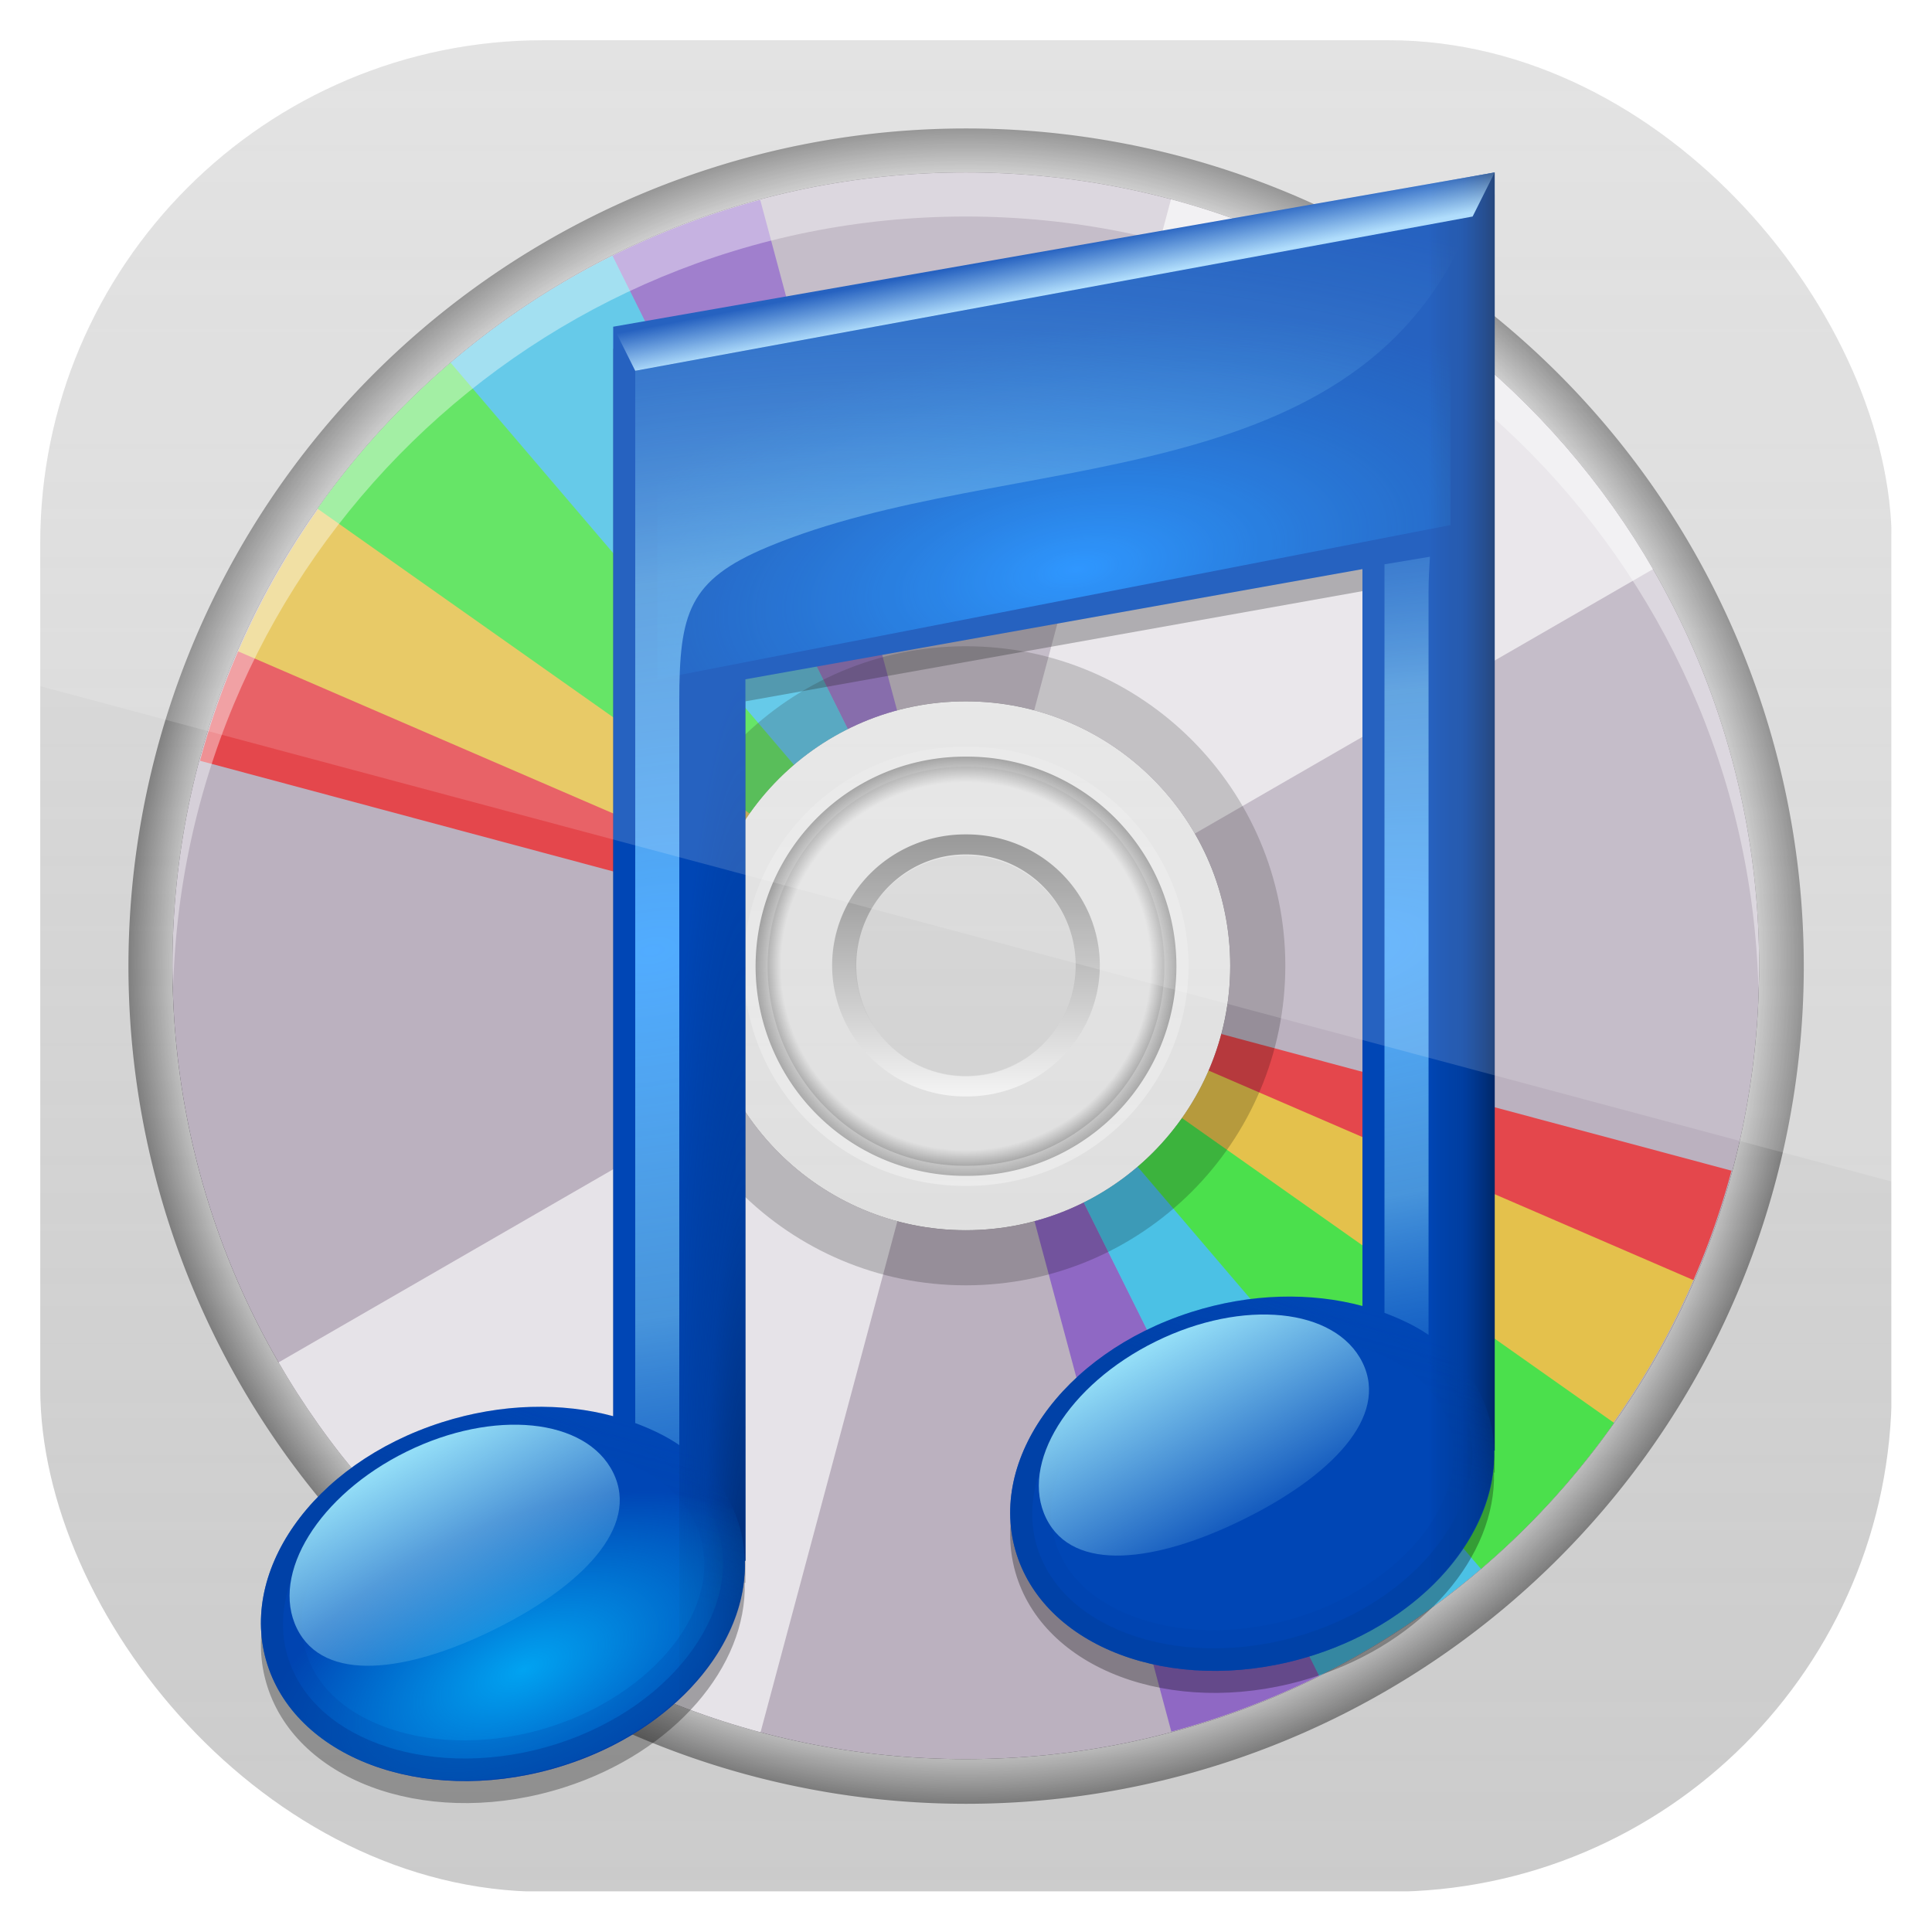 <?xml version="1.0" encoding="UTF-8" standalone="no"?>
<!-- Created with Inkscape (http://www.inkscape.org/) -->
<svg id="svg11037" xmlns:rdf="http://www.w3.org/1999/02/22-rdf-syntax-ns#" xmlns="http://www.w3.org/2000/svg" height="96" width="96" version="1.1" xmlns:cc="http://creativecommons.org/ns#" xmlns:xlink="http://www.w3.org/1999/xlink" xmlns:dc="http://purl.org/dc/elements/1.1/">
 <defs id="defs11039">
  <clipPath id="clipPath3721" clipPathUnits="userSpaceOnUse">
   <path id="path3723" d="m76.014 47.513a28.284 28.284 0 1 1 -56.569 0 28.284 28.284 0 1 1 56.569 0z" style="fill:#f00" transform="matrix(1.343,0,0,1.343,-16.125,74.167)"/>
  </clipPath>
  <filter id="filter3751" color-interpolation-filters="sRGB">
   <feGaussianBlur id="feGaussianBlur3753" stdDeviation="1.44"/>
  </filter>
  <clipPath id="clipPath4031" clipPathUnits="userSpaceOnUse">
   <path id="path4033" d="m48 32c-19.882 0-36 16.118-36 36s16.118 36 36 36 36-16.118 36-36-16.118-36-36-36zm0 24c6.627 0 12 5.373 12 12s-5.373 12-12 12-12-5.373-12-12 5.373-12 12-12z" style="fill:#bbb1bf"/>
  </clipPath>
  <filter id="filter4035" width="1.381" y="-.171" x="-.19" height="1.341" color-interpolation-filters="sRGB">
   <feGaussianBlur id="feGaussianBlur4037" stdDeviation="4.948"/>
  </filter>
  <clipPath id="clipPath4187" clipPathUnits="userSpaceOnUse">
   <path id="path4189" d="m48 102c-19.882 0-36 16.118-36 36s16.118 36 36 36 36-16.118 36-36-16.118-36-36-36zm0 24c6.627 0 12 5.373 12 12s-5.373 12-12 12-12-5.373-12-12 5.373-12 12-12z" style="fill:#bbb1bf"/>
  </clipPath>
  <filter id="filter4195" width="1.36" y="-0.18" x="-0.18" height="1.36" color-interpolation-filters="sRGB">
   <feGaussianBlur id="feGaussianBlur4197" stdDeviation="5.216"/>
  </filter>
  <filter id="filter3810" color-interpolation-filters="sRGB">
   <feGaussianBlur id="feGaussianBlur3812" stdDeviation="0.42"/>
  </filter>
  <linearGradient id="linearGradient3816">
   <stop id="stop3818" style="stop-color:#51acff" offset="0"/>
   <stop id="stop3824" style="stop-color:#6abaee;stop-opacity:.675" offset=".5"/>
   <stop id="stop3820" style="stop-color:#318fe4;stop-opacity:0" offset="1"/>
  </linearGradient>
  <linearGradient id="linearGradient3958">
   <stop id="stop3960" style="stop-color:#01a3f1" offset="0"/>
   <stop id="stop3962" style="stop-color:#01a3f1;stop-opacity:0" offset="1"/>
  </linearGradient>
  <linearGradient id="linearGradient3934">
   <stop id="stop3936" style="stop-color:#003d9e" offset="0"/>
   <stop id="stop3938" style="stop-color:#003d9e;stop-opacity:0" offset="1"/>
  </linearGradient>
  <linearGradient id="linearGradient3894">
   <stop id="stop3896" style="stop-color:#93ddf7" offset="0"/>
   <stop id="stop3898" style="stop-color:#93ddf7;stop-opacity:0" offset="1"/>
  </linearGradient>
  <linearGradient id="linearGradient4081" y2="4.788" gradientUnits="userSpaceOnUse" x2="47.921" y1="89.669" x1="47.921">
   <stop id="stop4580" style="stop-color:#a0a0a0;stop-opacity:.541" offset="0"/>
   <stop id="stop4582" style="stop-color:#a0a0a0;stop-opacity:.345" offset="1"/>
  </linearGradient>
  <radialGradient id="radialGradient4083" gradientUnits="userSpaceOnUse" cy="47.765" cx="46.467" r="35.86">
   <stop id="stop4642" style="stop-opacity:0" offset="0"/>
   <stop id="stop4648" style="stop-opacity:0" offset=".93"/>
   <stop id="stop4644" offset="1"/>
  </radialGradient>
  <linearGradient id="linearGradient4085" y2="61.922" gradientUnits="userSpaceOnUse" x2="94.568" y1="61.922" x1="25.22">
   <stop id="stop3364" style="stop-color:#4d4d4d" offset="0"/>
   <stop id="stop3366" style="stop-color:#fff" offset="1"/>
  </linearGradient>
  <radialGradient id="radialGradient4087" gradientUnits="userSpaceOnUse" cy="61.922" cx="59.894" gradientTransform="matrix(1 0 0 .838 0 10.06)" r="33.714">
   <stop id="stop3344" style="stop-opacity:0" offset="0"/>
   <stop id="stop3350" style="stop-opacity:0" offset=".85"/>
   <stop id="stop3346" offset="1"/>
  </radialGradient>
  <linearGradient id="linearGradient4089" y2="61.922" gradientUnits="userSpaceOnUse" x2="93.608" y1="61.922" x1="26.18">
   <stop id="stop3332" style="stop-color:#fff;stop-opacity:.203" offset="0"/>
   <stop id="stop3334" style="stop-color:#fff;stop-opacity:.68" offset="1"/>
  </linearGradient>
  <radialGradient id="radialGradient4091" gradientUnits="userSpaceOnUse" cy="24.634" cx="61" gradientTransform="matrix(1.263 -.21 .095 .571 -18.366 22.765)" r="19.008">
   <stop id="stop3800" style="stop-color:#0a85ff" offset="0"/>
   <stop id="stop3802" style="stop-color:#006ad3;stop-opacity:0" offset="1"/>
  </radialGradient>
  <radialGradient id="radialGradient4093" xlink:href="#linearGradient3816" gradientUnits="userSpaceOnUse" cy="36.957" cx="41.753" gradientTransform="matrix(3.363 -.591 .301 1.713 -109.79 2.681)" r="19"/>
  <linearGradient id="linearGradient4095" y2="37" gradientUnits="userSpaceOnUse" x2="77" gradientTransform="translate(0,3)" y1="37" x1="80">
   <stop id="stop3862" style="stop-color:#002767" offset="0"/>
   <stop id="stop3868" style="stop-color:#003180;stop-opacity:.364" offset=".5"/>
   <stop id="stop3864" style="stop-color:#002767;stop-opacity:0" offset="1"/>
  </linearGradient>
  <linearGradient id="linearGradient4097" y2="8.084" gradientUnits="userSpaceOnUse" x2="51.631" gradientTransform="translate(0,3)" y1="10" x1="52">
   <stop id="stop3830" style="stop-color:#a2d7fb" offset="0"/>
   <stop id="stop3832" style="stop-color:#a2d7fb;stop-opacity:0" offset="1"/>
  </linearGradient>
  <radialGradient id="radialGradient4099" xlink:href="#linearGradient3816" gradientUnits="userSpaceOnUse" cy="39.106" cx="40.285" gradientTransform="matrix(3.373 -.532 .187 1.189 -71.605 16.442)" r="19"/>
  <radialGradient id="radialGradient4101" gradientUnits="userSpaceOnUse" cy="50.609" cx="46" gradientTransform="matrix(2.667,-6.9565e-8,8e-7,30.667,-76.667,-1477)" r="1.5">
   <stop id="stop3881" style="stop-color:#002767" offset="0"/>
   <stop id="stop3883" style="stop-color:#003180;stop-opacity:.364" offset=".5"/>
   <stop id="stop3885" style="stop-color:#002767;stop-opacity:0" offset="1"/>
  </radialGradient>
  <radialGradient id="radialGradient4103" xlink:href="#linearGradient3958" gradientUnits="userSpaceOnUse" cy="69.844" cx="39.769" gradientTransform="matrix(1.16 -.14 .072 .583 -11.414 33.341)" r="11"/>
  <linearGradient id="linearGradient4105" y2="62.968" xlink:href="#linearGradient3934" gradientUnits="userSpaceOnUse" x2="41.884" y1="70" x1="40"/>
  <linearGradient id="linearGradient4107" y2="64" xlink:href="#linearGradient3934" gradientUnits="userSpaceOnUse" x2="42" y1="69" x1="40"/>
  <linearGradient id="linearGradient4109" y2="70" xlink:href="#linearGradient3894" gradientUnits="userSpaceOnUse" x2="36" gradientTransform="translate(0,3)" y1="61" x1="31"/>
  <linearGradient id="linearGradient4113" y2="62.968" xlink:href="#linearGradient3934" gradientUnits="userSpaceOnUse" x2="41.884" gradientTransform="translate(34,-5)" y1="70" x1="40"/>
  <linearGradient id="linearGradient4115" y2="64" xlink:href="#linearGradient3934" gradientUnits="userSpaceOnUse" x2="42" gradientTransform="translate(34,-5)" y1="69" x1="40"/>
  <linearGradient id="linearGradient4117" y2="70" xlink:href="#linearGradient3894" gradientUnits="userSpaceOnUse" x2="36" gradientTransform="translate(34,-2)" y1="61" x1="31"/>
  <clipPath id="clipPath4119" clipPathUnits="userSpaceOnUse">
   <rect id="rect4121" style="fill:url(#linearGradient4123)" rx="25" ry="25" height="92" width="92" y="-2" x="42.113"/>
  </clipPath>
  <linearGradient id="linearGradient4123" y2="1046.1" gradientUnits="userSpaceOnUse" x2="48" gradientTransform="matrix(1.15 0 0 1.15 32.913 -1111)" y1="962.62" x1="48">
   <stop id="stop3797" style="stop-color:#13a6fd" offset="0"/>
   <stop id="stop3799" style="stop-color:#2975b6" offset="1"/>
  </linearGradient>
  <clipPath id="clipPath3009" clipPathUnits="userSpaceOnUse">
   <path id="path3011-2" style="opacity:.15;fill:#fff" d="m-2 956.36h-96v33.562l96 25.687v-59.25z"/>
  </clipPath>
 </defs>
 <g id="layer1" transform="translate(0 -956.36)">
  <g id="g3241" clip-path="url(#clipPath4119)" transform="translate(-40.113 960.36)">
   <g id="g4038" transform="matrix(1.095 0 0 1.095 35.542 -8.571)">
    <g id="layer7">
     <rect id="rect4576" style="fill:url(#linearGradient4081)" rx="6" ry="6" height="84" width="84" y="6" x="6"/>
     <path id="path4630" style="opacity:.4;fill:url(#radialGradient4083)" transform="matrix(1.06,0,0,1.06,-1.239,-2.615)" d="m82.327 47.765a35.86 35.86 0 1 1 -71.721 0 35.86 35.86 0 1 1 71.721 0z"/>
     <path id="path3724" style="opacity:.8;filter:url(#filter3751)" d="m48 102c-19.882 0-36 16.118-36 36s16.118 36 36 36 36-16.118 36-36-16.118-36-36-36zm0 24c6.627 0 12 5.373 12 12s-5.373 12-12 12-12-5.373-12-12 5.373-12 12-12z" clip-path="url(#clipPath3721)" transform="translate(0,-90)"/>
    </g>
    <g id="layer6">
     <g id="g3221">
      <path id="path3978" style="fill:#bbb1bf" d="m48 12c-19.882 0-36 16.118-36 36s16.118 36 36 36 36-16.118 36-36-16.118-36-36-36zm0 24c6.627 0 12 5.373 12 12s-5.373 12-12 12-12-5.373-12-12 5.373-12 12-12z"/>
      <path id="path3992" style="opacity:.3;fill:#fff" d="m48 36c-6.627 0-12 5.373-12 12s5.373 12 12 12 12-5.373 12-12-5.373-12-12-12zm0 7c2.761 0 5 2.239 5 5s-2.239 5-5 5-5-2.239-5-5 2.239-5 5-5z"/>
      <path id="path4002" style="opacity:.6;stroke:url(#linearGradient4085);stroke-width:5.422;stroke-linecap:round;fill:none" transform="matrix(0 .168 -.202 0 60.517 37.922)" d="m92.58 61.922a32.686 27.208 0 1 1 -65.371 0 32.686 27.208 0 1 1 65.371 0z"/>
      <path id="path4010" style="opacity:.5;fill-rule:evenodd;stroke:url(#linearGradient4089);stroke-linecap:round;stroke-width:3.139;fill:url(#radialGradient4087)" transform="matrix(0 .291 -.349 0 69.621 30.592)" d="m92.58 61.922a32.686 27.208 0 1 1 -65.371 0 32.686 27.208 0 1 1 65.371 0z"/>
      <path id="path4018" style="opacity:.8;filter:url(#filter4035);fill:#fff" d="m57.312 33.219-9.312 34.781 31.188-18c-4.774-8.269-12.653-14.31-21.876-16.781zm-9.312 34.781-31.188 18c4.774 8.269 12.653 14.31 21.875 16.781l9.313-34.779z" clip-path="url(#clipPath4031)" transform="translate(0,-20)"/>
      <g id="g4175" style="opacity:.6;filter:url(#filter4195)" transform="translate(0,-90)" clip-path="url(#clipPath4187)">
       <path id="path4039" style="fill:#7137c8" transform="matrix(1.506 .869 -.957 1.657 27.56 21.5)" d="m60.947 57.784a20.708 18.814 0 0 1 -2.615 2.906l-14.643-13.304z"/>
       <path id="path4041" style="fill:#0cf" transform="matrix(1.679 .45 -.495 1.848 -1.896 30.76)" d="m60.779 58.011a20.708 18.814 0 0 1 -3.384 3.479l-13.706-14.104z"/>
       <path id="path4043" style="fill:#fc0" transform="matrix(1.738,0,-6.0266e-8,1.913,-27.951,47.328)" d="m62.724 54.796a20.708 18.814 0 0 1 -2.26 3.622l-16.775-11.032z"/>
       <path id="path4045" style="fill:#f00" transform="matrix(1.679 -.45 .495 1.848 -48.831 70.075)" d="m61.623 56.793a20.708 18.814 0 0 1 -1.699 2.273l-16.235-11.68z"/>
       <path id="path4144" style="fill:#0f0" transform="matrix(1.679 .45 -.495 1.848 -1.896 30.76)" d="m63.123 53.883a20.708 18.814 0 0 1 -2.37 4.162l-17.064-10.659z"/>
       <path id="path4155" style="fill:#7137c8" transform="matrix(-1.506 -.869 .957 -1.657 68.44 254.5)" d="m60.947 57.784a20.708 18.814 0 0 1 -2.615 2.906l-14.643-13.304z"/>
       <path id="path4157" style="fill:#0cf" transform="matrix(-1.679 -.45 .495 -1.848 97.896 245.24)" d="m60.779 58.011a20.708 18.814 0 0 1 -3.384 3.479l-13.706-14.104z"/>
       <path id="path4159" style="fill:#fc0" transform="matrix(-1.738,0,6.0266e-8,-1.913,123.95,228.67)" d="m62.724 54.796a20.708 18.814 0 0 1 -2.26 3.622l-16.775-11.032z"/>
       <path id="path4161" style="fill:#f00" transform="matrix(-1.679 .45 -.495 -1.848 144.83 205.92)" d="m61.623 56.793a20.708 18.814 0 0 1 -1.699 2.273l-16.235-11.68z"/>
       <path id="path4163" style="fill:#0f0" transform="matrix(-1.679 -.45 .495 -1.848 97.896 245.24)" d="m63.123 53.883a20.708 18.814 0 0 1 -2.37 4.162l-17.064-10.659z"/>
      </g>
      <path id="path3986" style="opacity:.2" d="m48 33.5c-8.008 0-14.5 6.492-14.5 14.5s6.492 14.5 14.5 14.5 14.5-6.492 14.5-14.5-6.492-14.5-14.5-14.5zm0 2.5c6.627 0 12 5.373 12 12s-5.373 12-12 12-12-5.373-12-12 5.373-12 12-12z"/>
      <path id="path4199" style="opacity:.4;fill:#fff" d="m48 12c-19.882 0-36 16.118-36 36 0 0.337 0.022 0.665 0.031 1 0.534-19.416 16.424-35 35.969-35s35.435 15.584 35.969 35c0.009-0.335 0.031-0.663 0.031-1 0-19.882-16.118-36-36-36z"/>
     </g>
    </g>
    <g id="layer4" transform="translate(-8,6)">
     <path id="path3987" style="opacity:.3" d="m80 7-40 7v49.438c-2.319-0.626-5.062-0.589-7.781 0.281-5.877 1.881-9.378 6.888-7.844 11.188 1.534 4.3 7.53 6.255 13.406 4.375 5.02-1.607 8.288-5.502 8.188-9.282h0.031v-40l28-5v33.438c-2.319-0.626-5.062-0.589-7.781 0.281-5.877 1.881-9.378 6.888-7.844 11.188 1.534 4.3 7.53 6.255 13.406 4.375 5.02-1.607 8.288-5.502 8.188-9.282h0.031v-58z"/>
     <path id="path3011" style="fill:#0046b5" d="m80 6-40 7v49.438c-2.319-0.626-5.062-0.589-7.781 0.281-5.877 1.881-9.378 6.888-7.844 11.188 1.534 4.3 7.53 6.255 13.406 4.375 5.02-1.607 8.288-5.502 8.188-9.282h0.031v-40l28-5v33.438c-2.319-0.626-5.062-0.589-7.781 0.281-5.877 1.881-9.378 6.888-7.844 11.188 1.534 4.3 7.53 6.255 13.406 4.375 5.02-1.607 8.288-5.502 8.188-9.282h0.031v-58z"/>
     <path id="path3796" style="filter:url(#filter3810);fill:url(#radialGradient4091)" d="m42 16v13l36-7v-13l-36 7z"/>
     <path id="path3814" style="fill:url(#radialGradient4093)" d="m79 8-38 7v47.75c0.723 0.272 1.403 0.59 2 1v-33.75c0-4 0.417-5.501 4-7 10.867-4.548 27-2 32-15z"/>
     <path id="path3850" style="fill:url(#linearGradient4095)" d="m80 6-3 0.531v63.719c1.917-1.807 3.028-4.043 2.969-6.25h0.031v-58z"/>
     <path id="path3826" style="fill:url(#linearGradient4097)" d="m40 13 1 2 38-7 1-2-40 7z"/>
     <path id="path3841" style="fill:url(#radialGradient4099)" d="m77.062 23.438-2.062 0.343v33.969c0.723 0.272 1.403 0.59 2 1v-33.75c0-0.579 0.037-1.08 0.062-1.562z"/>
     <path id="path3870" style="fill:url(#radialGradient4101)" d="m46 29-3 0.531v45.719c1.917-1.807 3.028-4.043 2.969-6.25h0.031v-40z"/>
     <path id="path3906" style="color:#000000;fill:url(#radialGradient4103)" transform="matrix(.967 -.31 .347 .973 -26.268 19.621)" d="m51 65a11 8 0 1 1 -22 0 11 8 0 1 1 22 0z"/>
     <path id="path3927" style="opacity:.2;color:#000000;fill:url(#linearGradient4105)" d="m36.594 62c-1.414 0.013-2.906 0.249-4.375 0.719-5.877 1.88-9.379 6.887-7.844 11.187s7.53 6.256 13.406 4.375c5.877-1.88 9.379-6.887 7.844-11.187-1.151-3.225-4.79-5.134-9.031-5.094zm0.094 1.844c1.225-0.011 2.347 0.175 3.343 0.5 1.992 0.65 3.313 1.823 3.844 3.312s0.261 3.183-0.906 4.844-3.222 3.202-5.813 4.031-5.195 0.776-7.187 0.125c-1.992-0.65-3.313-1.823-3.844-3.312s-0.261-3.183 0.906-4.844 3.222-3.202 5.813-4.031c1.295-0.415 2.618-0.614 3.844-0.625z"/>
     <path id="path3920" style="opacity:.5;color:#000000;fill:url(#linearGradient4107)" d="m36.594 62c-1.414 0.013-2.906 0.249-4.375 0.719-5.877 1.88-9.379 6.887-7.844 11.187s7.53 6.256 13.406 4.375c5.877-1.88 9.379-6.887 7.844-11.187-1.151-3.225-4.79-5.134-9.031-5.094zm0.031 1.031c1.308-0.011 2.561 0.174 3.656 0.531 2.19 0.715 3.768 2.056 4.407 3.844 0.638 1.789 0.22 3.768-1.063 5.594s-3.439 3.433-6.187 4.312c-2.749 0.88-5.53 0.84-7.719 0.126-2.19-0.715-3.768-2.056-4.407-3.844-0.638-1.789-0.22-3.768 1.063-5.594s3.439-3.433 6.187-4.312c1.375-0.44 2.755-0.646 4.063-0.657z"/>
     <path id="path3891" style="color:#000000;fill:url(#linearGradient4109)" d="m40 65c1.221 2.477-1.444 5.171-5.407 7.125s-7.723 2.426-8.944-0.051c-1.221-2.477 1.002-6.068 4.965-8.022s8.165-1.529 9.386 0.948z"/>
     <path id="path3966" style="color:#000000;fill:url(#radialGradient4103)" transform="matrix(.967 -.31 .347 .973 7.732 14.621)" d="m51 65a11 8 0 1 1 -22 0 11 8 0 1 1 22 0z"/>
     <path id="path3968" style="opacity:.2;color:#000000;fill:url(#linearGradient4113)" d="m70.594 57c-1.414 0.013-2.906 0.249-4.375 0.719-5.877 1.881-9.378 6.888-7.844 11.188 1.534 4.3 7.53 6.255 13.406 4.375 5.877-1.881 9.378-6.888 7.844-11.188-1.151-3.225-4.79-5.134-9.031-5.094zm0.094 1.844c1.226-0.011 2.348 0.175 3.344 0.5 1.992 0.65 3.312 1.823 3.844 3.312 0.531 1.489 0.261 3.183-0.906 4.844s-3.222 3.202-5.812 4.031c-2.591 0.829-5.195 0.775-7.188 0.125s-3.312-1.823-3.844-3.312c-0.531-1.489-0.261-3.183 0.906-4.844s3.222-3.202 5.812-4.031c1.295-0.415 2.618-0.614 3.844-0.625z"/>
     <path id="path3970" style="opacity:.5;color:#000000;fill:url(#linearGradient4115)" d="m70.594 57c-1.414 0.013-2.906 0.249-4.375 0.719-5.877 1.881-9.378 6.888-7.844 11.188 1.534 4.3 7.53 6.255 13.406 4.375 5.877-1.881 9.378-6.888 7.844-11.188-1.151-3.225-4.79-5.134-9.031-5.094zm0.031 1.031c1.308-0.011 2.561 0.174 3.656 0.531 2.19 0.715 3.768 2.055 4.406 3.844 0.638 1.788 0.22 3.768-1.062 5.594s-3.439 3.433-6.188 4.312-5.529 0.84-7.719 0.125c-2.19-0.714-3.768-2.055-4.407-3.843-0.638-1.789-0.22-3.768 1.063-5.594 1.283-1.826 3.439-3.433 6.188-4.312 1.374-0.44 2.754-0.645 4.062-0.656z"/>
     <path id="path3972" style="color:#000000;fill:url(#linearGradient4117)" d="m74 60c1.221 2.477-1.444 5.171-5.407 7.125s-7.723 2.426-8.944-0.051c-1.221-2.477 1.002-6.068 4.965-8.022s8.165-1.529 9.386 0.948z"/>
    </g>
   </g>
  </g>
  <rect id="rect3003" style="opacity:.15;fill:#fff" transform="translate(98 3.8281e-7)" clip-path="url(#clipPath3009)" rx="25" ry="25" height="92" width="92" y="958.36" x="-96"/>
 </g>
</svg>
